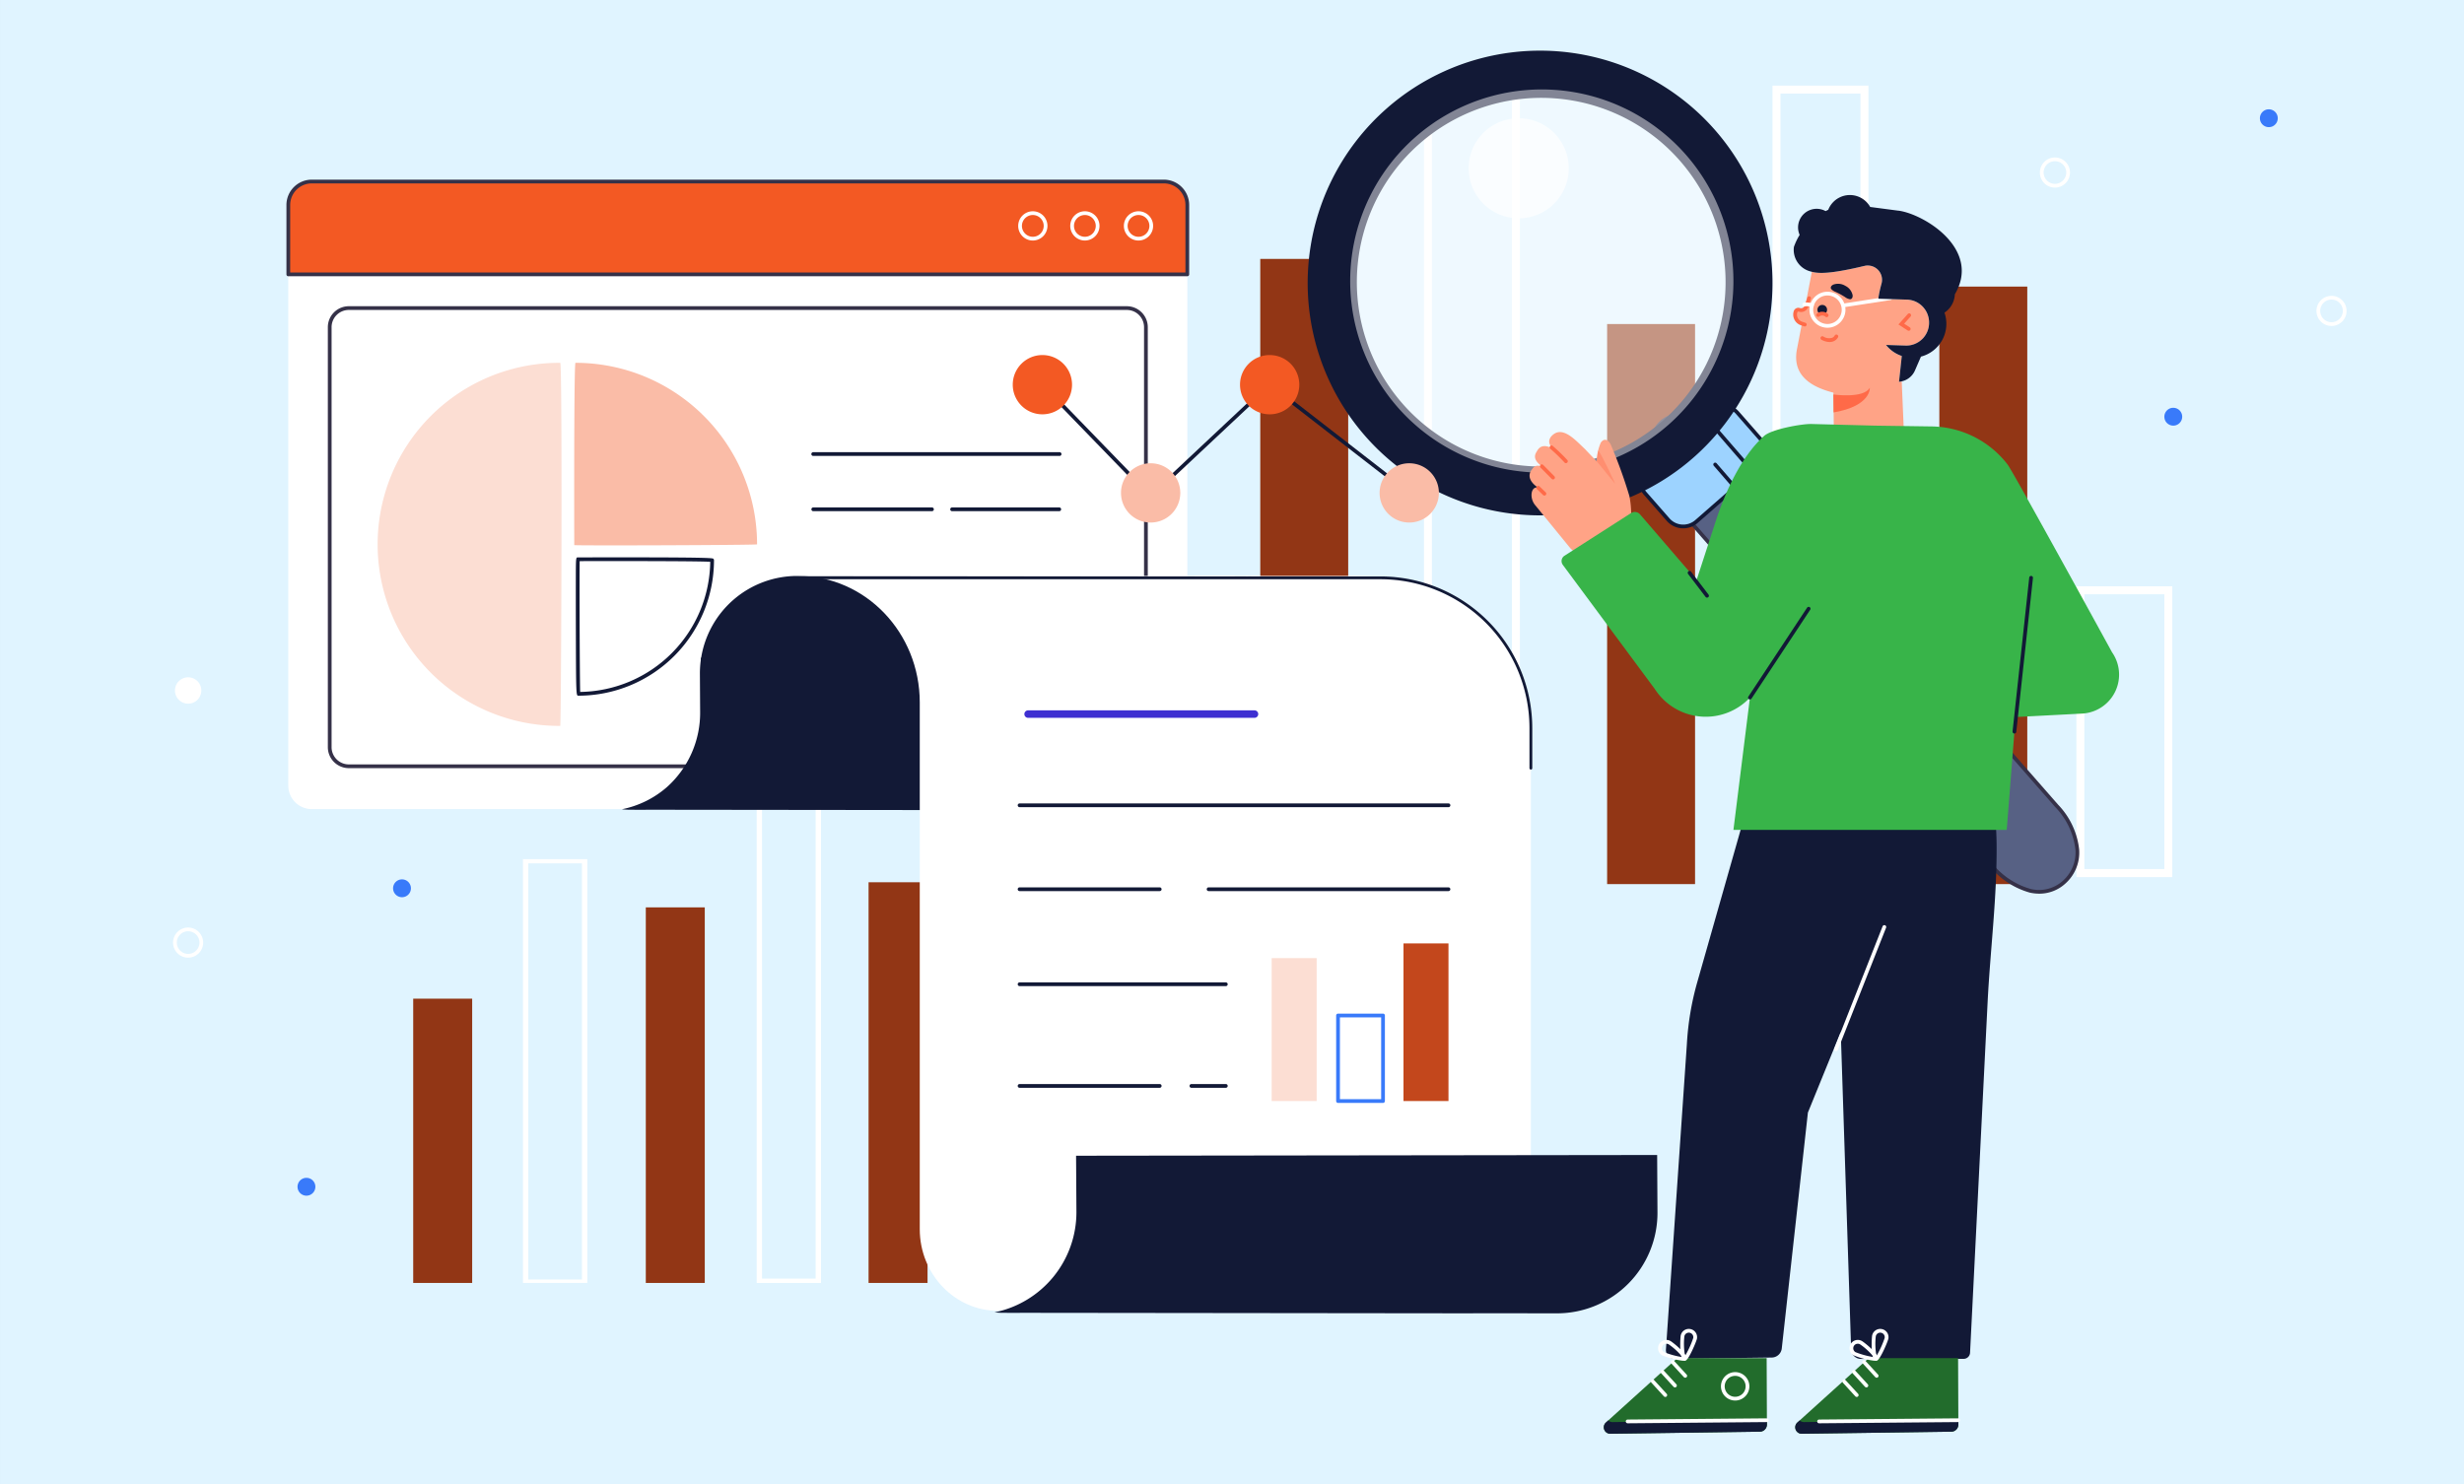 <svg xmlns="http://www.w3.org/2000/svg" xmlns:xlink="http://www.w3.org/1999/xlink" width="420.033" height="253.096" viewBox="0 0 420.033 253.096">
  <rect x="0" y="0" width="420.033" height="253.096" fill="#333333" stroke="none"/>
  <defs>
    <clipPath id="clip-path">
      <rect id="Rectángulo_403632" data-name="Rectángulo 403632" width="370.516" height="235.824" fill="none"/>
    </clipPath>
    <clipPath id="clip-path-3">
      <rect id="Rectángulo_403626" data-name="Rectángulo 403626" width="65.328" height="65.328" fill="none"/>
    </clipPath>
    <clipPath id="clip-path-4">
      <rect id="Rectángulo_403627" data-name="Rectángulo 403627" width="17.065" height="17.065" fill="none"/>
    </clipPath>
    <clipPath id="clip-path-5">
      <rect id="Rectángulo_403628" data-name="Rectángulo 403628" width="3.18" height="5.726" fill="none"/>
    </clipPath>
  </defs>
  <g id="Grupo_1103085" data-name="Grupo 1103085" transform="translate(-179.983 -2111.379)">
    <g id="Grupo_1100235" data-name="Grupo 1100235" transform="translate(0.017 -243.033)">
      <rect id="Rectángulo_35205" data-name="Rectángulo 35205" width="420.033" height="253.096" transform="translate(179.967 2354.412)" fill="#e0f4ff"/>
      <g id="Grupo_1102521" data-name="Grupo 1102521" transform="translate(209.467 2363.048)">
        <g id="Grupo_1102520" data-name="Grupo 1102520" clip-path="url(#clip-path)">
          <rect id="Rectángulo_403620" data-name="Rectángulo 403620" width="10.052" height="48.47" transform="translate(40.937 161.641)" fill="#923615"/>
          <rect id="Rectángulo_403621" data-name="Rectángulo 403621" width="10.052" height="68.318" transform="translate(118.562 141.792)" fill="#923615"/>
          <rect id="Rectángulo_403622" data-name="Rectángulo 403622" width="10.052" height="64.037" transform="translate(80.588 146.074)" fill="#923615"/>
          <path id="Trazado_886798" data-name="Trazado 886798" d="M93.458,215.973v72.266h10.963V215.973Zm.91.721h9.143v70.957H94.368Z" transform="translate(-33.808 -78.128)" fill="#fff"/>
          <path id="Trazado_886799" data-name="Trazado 886799" d="M155.882,186.154v91.3h10.962v-91.3Zm.91.91h9.143v89.645h-9.143Z" transform="translate(-56.39 -67.341)" fill="#fff"/>
          <rect id="Rectángulo_403623" data-name="Rectángulo 403623" width="14.991" height="106.598" transform="translate(185.333 35.509)" fill="#923615"/>
          <rect id="Rectángulo_403624" data-name="Rectángulo 403624" width="14.991" height="101.879" transform="translate(301.093 40.228)" fill="#923615"/>
          <rect id="Rectángulo_403625" data-name="Rectángulo 403625" width="14.99" height="95.494" transform="translate(244.462 46.613)" fill="#923615"/>
          <path id="Trazado_886800" data-name="Trazado 886800" d="M334.1,9.339V145.486h16.348V9.339Zm1.356,1.356H349.09V144.378H335.455Z" transform="translate(-120.859 -3.378)" fill="#fff"/>
          <path id="Trazado_886801" data-name="Trazado 886801" d="M427.187,9.339V145.486h16.348V9.339Zm1.357,1.356h13.634V144.378H428.544Z" transform="translate(-154.534 -3.378)" fill="#fff"/>
          <path id="Trazado_886802" data-name="Trazado 886802" d="M508.356,143.094v49.583H524.7V143.094Zm1.357,1.356h13.634V191.3H509.713Z" transform="translate(-183.896 -51.764)" fill="#fff"/>
          <g id="Grupo_1102519" data-name="Grupo 1102519">
            <g id="Grupo_1102518" data-name="Grupo 1102518" clip-path="url(#clip-path)">
              <path id="Trazado_886803" data-name="Trazado 886803" d="M534.887,96.93a1.521,1.521,0,1,1-1.522-1.522,1.522,1.522,0,0,1,1.522,1.522" transform="translate(-192.393 -34.514)" fill="#397afa"/>
              <path id="Trazado_886804" data-name="Trazado 886804" d="M560.41,17.193a1.521,1.521,0,1,1-1.522-1.522,1.522,1.522,0,0,1,1.522,1.522" transform="translate(-201.626 -5.669)" fill="#397afa"/>
              <path id="Trazado_886805" data-name="Trazado 886805" d="M501.169,33.674a2.567,2.567,0,1,1,2.567-2.567,2.57,2.57,0,0,1-2.567,2.567m0-4.5a1.929,1.929,0,1,0,1.929,1.929,1.931,1.931,0,0,0-1.929-1.929" transform="translate(-180.368 -10.324)" fill="#fff"/>
              <path id="Trazado_886806" data-name="Trazado 886806" d="M575.039,70.64a2.567,2.567,0,1,1,2.566-2.567,2.57,2.57,0,0,1-2.566,2.567m0-4.5a1.929,1.929,0,1,0,1.928,1.929,1.93,1.93,0,0,0-1.928-1.929" transform="translate(-207.09 -23.697)" fill="#fff"/>
              <path id="Trazado_886807" data-name="Trazado 886807" d="M36.285,302.643a1.521,1.521,0,1,1-1.522-1.522,1.522,1.522,0,0,1,1.522,1.522" transform="translate(-12.025 -108.93)" fill="#397afa"/>
              <path id="Trazado_886808" data-name="Trazado 886808" d="M61.807,222.907a1.521,1.521,0,1,1-1.522-1.522,1.522,1.522,0,0,1,1.522,1.522" transform="translate(-21.258 -80.085)" fill="#397afa"/>
              <path id="Trazado_886809" data-name="Trazado 886809" d="M2.567,239.387a2.567,2.567,0,1,1,2.566-2.567,2.569,2.569,0,0,1-2.566,2.567m0-4.5A1.929,1.929,0,1,0,4.5,236.82a1.93,1.93,0,0,0-1.928-1.929" transform="translate(0 -84.74)" fill="#fff"/>
              <path id="Trazado_886810" data-name="Trazado 886810" d="M5,169.654a2.248,2.248,0,1,1-2.248-2.248A2.248,2.248,0,0,1,5,169.654" transform="translate(-0.181 -60.559)" fill="#fff"/>
              <path id="Trazado_886811" data-name="Trazado 886811" d="M465.169,177.008h0c3.125-2.737,3.39-7.775-1.22-13.04l-53.319-60.893c-4.611-5.266-10.882-7.316-14.008-4.579s-1.921,9.224,2.69,14.49l53.319,60.892c4.611,5.266,9.414,5.866,12.539,3.129" transform="translate(-142.848 -35.192)" fill="#576184"/>
              <path id="Trazado_886812" data-name="Trazado 886812" d="M460.81,178.757a7.607,7.607,0,0,1-1.594-.174,13.6,13.6,0,0,1-7-4.668L398.9,113.023c-4.719-5.39-5.911-12.092-2.66-14.94s9.74-.78,14.458,4.608l53.319,60.893a13.05,13.05,0,0,1,3.59,7.662,7.078,7.078,0,0,1-2.4,5.828,6.544,6.544,0,0,1-4.4,1.683M400,97.423a4.944,4.944,0,0,0-3.341,1.14c-2.988,2.616-1.768,8.914,2.719,14.04L452.7,173.494a12.977,12.977,0,0,0,6.654,4.464,6.032,6.032,0,0,0,5.435-1.365,6.452,6.452,0,0,0,2.182-5.315A12.434,12.434,0,0,0,463.536,164l-53.319-60.892C407.056,99.5,403.1,97.423,400,97.423" transform="translate(-142.675 -35.018)" fill="#353148"/>
              <path id="Trazado_886813" data-name="Trazado 886813" d="M401.453,114.614l10.562-9.248a3.429,3.429,0,0,0,.321-4.839l-3.895-4.447a3.43,3.43,0,0,0-4.841-.32l-10.561,9.246a3.43,3.43,0,0,0-.321,4.839l3.893,4.448a3.431,3.431,0,0,0,4.841.321" transform="translate(-141.758 -34.333)" fill="#9dd3ff"/>
              <path id="Trazado_886814" data-name="Trazado 886814" d="M399.019,115.6c-.084,0-.169,0-.254-.008a3.723,3.723,0,0,1-2.572-1.271l-3.894-4.447a3.754,3.754,0,0,1,.352-5.29l10.56-9.246a3.749,3.749,0,0,1,5.29.35l3.895,4.446a3.749,3.749,0,0,1-.35,5.29l-10.562,9.248a3.72,3.72,0,0,1-2.464.929m6.657-20.554a3.091,3.091,0,0,0-2.046.771l-10.56,9.246a3.115,3.115,0,0,0-.292,4.389l3.894,4.447a3.112,3.112,0,0,0,4.391.292l10.562-9.248a3.112,3.112,0,0,0,.29-4.389l-3.895-4.446a3.091,3.091,0,0,0-2.134-1.054c-.071-.005-.14-.008-.211-.008m-4.4,19.386h0Z" transform="translate(-141.578 -34.153)" fill="#121936"/>
              <line id="Línea_768" data-name="Línea 768" x2="6.859" y2="7.919" transform="translate(262.242 63.653)" fill="#708cf5"/>
              <path id="Trazado_886815" data-name="Trazado 886815" d="M417.553,107.788a.319.319,0,0,1-.241-.11l-6.86-7.919a.319.319,0,0,1,.483-.417l6.86,7.919a.319.319,0,0,1-.241.528" transform="translate(-148.452 -35.896)" fill="#121936"/>
              <line id="Línea_769" data-name="Línea 769" x2="3.43" y2="3.96" transform="translate(262.882 70.565)" fill="#708cf5"/>
              <path id="Trazado_886816" data-name="Trazado 886816" d="M415.127,114.658a.319.319,0,0,1-.241-.11l-3.43-3.96a.319.319,0,1,1,.483-.417l3.43,3.96a.319.319,0,0,1-.241.528" transform="translate(-148.815 -39.814)" fill="#121936"/>
              <path id="Trazado_886817" data-name="Trazado 886817" d="M312.851,65.718a39.618,39.618,0,1,0,3.707-55.905,39.618,39.618,0,0,0-3.707,55.905m9.293-49.886a31.429,31.429,0,1,1-2.94,44.35,31.43,31.43,0,0,1,2.94-44.35" transform="translate(-109.623 0)" fill="#121936"/>
              <g id="Grupo_1102511" data-name="Grupo 1102511" transform="translate(200.665 6.616)" opacity="0.47">
                <g id="Grupo_1102510" data-name="Grupo 1102510">
                  <g id="Grupo_1102509" data-name="Grupo 1102509" clip-path="url(#clip-path-3)">
                    <path id="Trazado_886818" data-name="Trazado 886818" d="M322.487,64.548a32.664,32.664,0,1,0,3.057-46.093,32.664,32.664,0,0,0-3.057,46.093" transform="translate(-314.398 -10.366)" fill="#fff"/>
                  </g>
                </g>
              </g>
              <g id="Grupo_1102514" data-name="Grupo 1102514" transform="translate(220.856 11.524)" opacity="0.69">
                <g id="Grupo_1102513" data-name="Grupo 1102513">
                  <g id="Grupo_1102512" data-name="Grupo 1102512" clip-path="url(#clip-path-4)">
                    <path id="Trazado_886819" data-name="Trazado 886819" d="M348.145,32.209a8.532,8.532,0,1,0,.8-12.041,8.532,8.532,0,0,0-.8,12.041" transform="translate(-346.032 -18.055)" fill="#fff"/>
                  </g>
                </g>
              </g>
              <path id="Trazado_886820" data-name="Trazado 886820" d="M453.044,185.991c-.094-.37-36.832-4.034-36.832-4.034l-12.149,42.7a48.307,48.307,0,0,0-1.772,10.589l-3.567,52.035a1.47,1.47,0,0,0,1.484,1.571l16.55-.2a1.745,1.745,0,0,0,1.713-1.553l4.454-40.218,5.6-13.749,1.77,54.134a1.672,1.672,0,0,0,1.694,1.616l17.477-.006a1.1,1.1,0,0,0,1.1-1.007q1.493-29.832,2.986-59.662c.456-9.1,1.644-18.175,1.538-27.3a62.71,62.71,0,0,0-2.049-14.91" transform="translate(-144.236 -65.822)" fill="#121936"/>
              <path id="Trazado_886821" data-name="Trazado 886821" d="M443.985,255.1a.319.319,0,0,1-.3-.437l8.227-20.831a.319.319,0,1,1,.593.234L444.282,254.9a.319.319,0,0,1-.3.2" transform="translate(-160.495 -84.515)" fill="#fff"/>
              <path id="Trazado_886822" data-name="Trazado 886822" d="M445.812,349.276l-.805.694-11.379,10.285a1.1,1.1,0,0,0,.754,1.918l25.485-.353a1.216,1.216,0,0,0,1.2-1.256l-.045-11.283Z" transform="translate(-156.731 -126.35)" fill="#226c2c"/>
              <path id="Trazado_886823" data-name="Trazado 886823" d="M433.627,366.053l.4-.358a1.062,1.062,0,0,0,.746.289l25.485-.352a1.207,1.207,0,0,0,.807-.329l0,1.06a1.216,1.216,0,0,1-1.2,1.256l-25.485.353a1.1,1.1,0,0,1-.754-1.918" transform="translate(-156.731 -132.147)" fill="#121936"/>
              <path id="Trazado_886824" data-name="Trazado 886824" d="M439.446,366.209a.319.319,0,0,1,0-.638l23.716-.207h0a.319.319,0,0,1,0,.638l-23.716.207Z" transform="translate(-158.853 -132.169)" fill="#fff"/>
              <path id="Trazado_886825" data-name="Trazado 886825" d="M453.617,352.83a.32.32,0,0,1-.236-.1l-2.134-2.33a.319.319,0,1,1,.471-.431l2.134,2.329a.319.319,0,0,1-.02.451.315.315,0,0,1-.216.084" transform="translate(-163.207 -126.562)" fill="#fff"/>
              <path id="Trazado_886826" data-name="Trazado 886826" d="M450.872,355.419a.32.32,0,0,1-.235-.1l-2.134-2.33a.319.319,0,1,1,.471-.431l2.134,2.329a.319.319,0,0,1-.236.535" transform="translate(-162.214 -127.499)" fill="#fff"/>
              <path id="Trazado_886827" data-name="Trazado 886827" d="M448.291,357.964a.32.32,0,0,1-.236-.1l-2.134-2.329a.319.319,0,1,1,.471-.431l2.134,2.329a.319.319,0,0,1-.236.535" transform="translate(-161.281 -128.419)" fill="#fff"/>
              <path id="Trazado_886828" data-name="Trazado 886828" d="M454.483,346.924l-.2-.068c-.853-.433-.58-3.99-.536-4.227a1.41,1.41,0,0,1,2.773.513c-.085.46-1.337,3.436-1.893,3.711Zm.648-4.81a.774.774,0,0,0-.758.631,11.6,11.6,0,0,0,.114,3.345,16.017,16.017,0,0,0,1.4-3.063.773.773,0,0,0-.618-.9.776.776,0,0,0-.142-.013" transform="translate(-164.114 -123.528)" fill="#fff"/>
              <path id="Trazado_886829" data-name="Trazado 886829" d="M451.971,347.969a13.388,13.388,0,0,1-3.5-.917,1.41,1.41,0,1,1,1.429-2.431h0c.363.214,2.442,1.852,2.658,2.718a.577.577,0,0,1-.054.454c-.076.125-.272.175-.539.175m-2.78-2.9a.789.789,0,0,0-.2.025.772.772,0,0,0-.2,1.414,14.194,14.194,0,0,0,3.125.846,10.782,10.782,0,0,0-2.343-2.178.771.771,0,0,0-.39-.107" transform="translate(-161.983 -124.595)" fill="#fff"/>
              <path id="Trazado_886830" data-name="Trazado 886830" d="M394.686,349.276l-.805.694L382.5,360.255a1.1,1.1,0,0,0,.754,1.918l25.485-.353a1.216,1.216,0,0,0,1.2-1.256l-.045-11.283Z" transform="translate(-138.237 -126.35)" fill="#226c2c"/>
              <path id="Trazado_886831" data-name="Trazado 886831" d="M382.5,366.053l.4-.358a1.062,1.062,0,0,0,.746.289l25.485-.352a1.206,1.206,0,0,0,.807-.329l0,1.06a1.216,1.216,0,0,1-1.2,1.256l-25.485.353a1.1,1.1,0,0,1-.754-1.918" transform="translate(-138.237 -132.147)" fill="#121936"/>
              <path id="Trazado_886832" data-name="Trazado 886832" d="M388.32,366.209a.319.319,0,0,1,0-.638l23.716-.207h0a.319.319,0,0,1,0,.638l-23.716.207Z" transform="translate(-140.358 -132.169)" fill="#fff"/>
              <path id="Trazado_886833" data-name="Trazado 886833" d="M415.838,357.863a2.423,2.423,0,0,1-2.374-1.97h0a2.422,2.422,0,1,1,2.831,1.928,2.4,2.4,0,0,1-.457.043m-1.747-2.09a1.784,1.784,0,1,0,1.421-2.086,1.774,1.774,0,0,0-1.421,2.086" transform="translate(-149.554 -127.703)" fill="#fff"/>
              <path id="Trazado_886834" data-name="Trazado 886834" d="M402.49,352.83a.319.319,0,0,1-.235-.1l-2.134-2.33a.319.319,0,1,1,.471-.431l2.134,2.329a.319.319,0,0,1-.02.451.315.315,0,0,1-.216.084" transform="translate(-144.712 -126.562)" fill="#fff"/>
              <path id="Trazado_886835" data-name="Trazado 886835" d="M399.746,355.419a.32.32,0,0,1-.236-.1l-2.134-2.33a.319.319,0,1,1,.471-.431l2.134,2.329a.319.319,0,0,1-.236.535" transform="translate(-143.72 -127.498)" fill="#fff"/>
              <path id="Trazado_886836" data-name="Trazado 886836" d="M397.165,357.964a.32.32,0,0,1-.236-.1l-2.134-2.329a.319.319,0,1,1,.471-.431l2.134,2.329a.319.319,0,0,1-.236.535" transform="translate(-142.786 -128.419)" fill="#fff"/>
              <path id="Trazado_886837" data-name="Trazado 886837" d="M403.358,346.923l-.2-.068c-.853-.433-.581-3.99-.537-4.227a1.41,1.41,0,0,1,2.773.513c-.085.46-1.336,3.436-1.892,3.711Zm.649-4.81a.773.773,0,0,0-.759.631,11.594,11.594,0,0,0,.114,3.345,16.052,16.052,0,0,0,1.4-3.063.771.771,0,0,0-.76-.913" transform="translate(-145.619 -123.527)" fill="#fff"/>
              <path id="Trazado_886838" data-name="Trazado 886838" d="M400.845,347.97a13.39,13.39,0,0,1-3.5-.917,1.41,1.41,0,1,1,1.429-2.431c.364.214,2.443,1.852,2.659,2.718a.576.576,0,0,1-.054.455c-.077.124-.273.175-.539.175m-2.78-2.9a.772.772,0,0,0-.392,1.438,14.154,14.154,0,0,0,3.124.847,10.72,10.72,0,0,0-2.342-2.179h0a.769.769,0,0,0-.389-.106" transform="translate(-143.488 -124.595)" fill="#fff"/>
              <path id="Trazado_886839" data-name="Trazado 886839" d="M366.391,104.8c-1.029-.6-2.2-.911-2.863.414-.767,1.11.072,1.969,1.067,2.653-.682-.33-1.374-.41-1.857.351-1.021,1.26-.066,2.446,1.04,3.167-1.245-.366-1.587,1.792-.447,3.052l5.832,7.148c1.222,1.576,5.245,2.222,6.52,2.459a1.156,1.156,0,0,0,.779-.123c2.691-1.509,3.764-6.752,2.844-11.166a83.1,83.1,0,0,0-3.145-8.689,2.222,2.222,0,0,0-.431-.62.817.817,0,0,0-.694-.23,1.086,1.086,0,0,0-.675.671,8.558,8.558,0,0,0-.617,2.986c-.622-.639-1.284-1.327-2-2.088-1.62-1.5-3.988-4.294-5.822-2.061-.571.83-.16,1.531.467,2.077" transform="translate(-131.062 -36.857)" fill="#ffa386"/>
              <g id="Grupo_1102517" data-name="Grupo 1102517" transform="translate(242.681 68.162)" opacity="0.36">
                <g id="Grupo_1102516" data-name="Grupo 1102516">
                  <g id="Grupo_1102515" data-name="Grupo 1102515" clip-path="url(#clip-path-5)">
                    <path id="Trazado_886840" data-name="Trazado 886840" d="M380.227,108.644l3.18,3.876s-2.3-5.079-2.939-5.726Z" transform="translate(-380.227 -106.795)" fill="#ff6a48"/>
                  </g>
                </g>
              </g>
              <path id="Trazado_886841" data-name="Trazado 886841" d="M370.44,108.491a.319.319,0,0,1-.23-.1,30.687,30.687,0,0,0-2.386-2.321.319.319,0,0,1,.324-.55,29.777,29.777,0,0,1,2.523,2.429.319.319,0,0,1-.23.54" transform="translate(-133.002 -38.157)" fill="#ff6a48"/>
              <path id="Trazado_886842" data-name="Trazado 886842" d="M367.308,113.085a.316.316,0,0,1-.227-.094l-1.914-1.932a.319.319,0,0,1,.453-.449l1.914,1.932a.319.319,0,0,1-.227.544" transform="translate(-132.065 -39.978)" fill="#ff6a48"/>
              <path id="Trazado_886843" data-name="Trazado 886843" d="M365.487,117.92a.319.319,0,0,1-.222-.089l-1.054-1.018a.319.319,0,0,1,.444-.46l1.055,1.018a.319.319,0,0,1,.007.451.315.315,0,0,1-.229.1" transform="translate(-131.717 -42.058)" fill="#ff6a48"/>
              <path id="Trazado_886844" data-name="Trazado 886844" d="M451.511,72.834a5.785,5.785,0,0,1-2.688-1.879l3.339.107a3.784,3.784,0,0,0,1.411-.223l.048-.016a3.784,3.784,0,0,0,.538-.25l.075-.042a3.9,3.9,0,0,0,.478-.329l.057-.049a3.813,3.813,0,0,0,.432-.417l0,0a3.976,3.976,0,0,0,.355-.481c.013-.022.029-.042.041-.064a3.836,3.836,0,0,0,.26-.514c.013-.032.027-.064.04-.1a3.807,3.807,0,0,0,.17-.555c.006-.03.011-.06.017-.09a3.825,3.825,0,0,0,.075-.621l0-.089a3.733,3.733,0,0,0-.015-.456c0-.046-.011-.091-.016-.135-.013-.107-.03-.213-.052-.317-.01-.047-.02-.093-.031-.138-.027-.112-.061-.221-.1-.329-.01-.03-.019-.062-.031-.092a3.9,3.9,0,0,0-.181-.412l-.006-.011a3.911,3.911,0,0,0-.22-.37c-.016-.024-.033-.048-.05-.072q-.107-.152-.228-.294l-.05-.06a3.961,3.961,0,0,0-.68-.61,3.844,3.844,0,0,0-2.093-.7l-4.9-.158a20.622,20.622,0,0,1,.551-2.573,2.437,2.437,0,0,0-2.907-3.02c-5.258,1.243-7.3,1.3-8.525,1.1-.161-.027-.308-.059-.446-.094l-2.49,12.958c-.954,4.384,1.9,6.552,6.168,7.639l.056,5.255c.038,3.6,2.616,6.51,5.73,6.466l.129,0c3.113-.045,6.1-2.139,6.066-5.74l-.336-7.9a2.977,2.977,0,0,1-.465.078Z" transform="translate(-156.82 -20.766)" fill="#ffa386"/>
              <path id="Trazado_886845" data-name="Trazado 886845" d="M462.575,73.15a.317.317,0,0,1-.174-.052l-1.58-1.024,1.6-1.786a.319.319,0,0,1,.476.426l-1.1,1.23.955.62a.319.319,0,0,1-.173.587" transform="translate(-166.701 -25.388)" fill="#ff6a48"/>
              <path id="Trazado_886846" data-name="Trazado 886846" d="M439.189,68.718a.822.822,0,1,0,.85-.793.823.823,0,0,0-.85.793" transform="translate(-158.875 -24.571)" fill="#121936"/>
              <path id="Trazado_886847" data-name="Trazado 886847" d="M441.557,77.119a3.039,3.039,0,0,1-1.366-.382.319.319,0,1,1,.292-.567,1.8,1.8,0,0,0,1.546.212.888.888,0,0,0,.4-.363.321.321,0,0,1,.427-.142.317.317,0,0,1,.147.422,1.531,1.531,0,0,1-.876.73,1.8,1.8,0,0,1-.573.091" transform="translate(-159.175 -27.436)" fill="#ff6a48"/>
              <path id="Trazado_886848" data-name="Trazado 886848" d="M446.014,64.914a1.954,1.954,0,0,1-.82-.366c-.269-.172-.545-.336-.789-.47s-.533-.277-.823-.412a1.943,1.943,0,0,1-.749-.492c-.157-.214-.089-.543.349-.754a2.351,2.351,0,0,1,2.041.2,2.3,2.3,0,0,1,1.253,1.6c.05.479-.2.71-.462.693" transform="translate(-160.166 -22.526)" fill="#121936"/>
              <path id="Trazado_886849" data-name="Trazado 886849" d="M440.648,70.675a.321.321,0,0,1-.211-.08.835.835,0,0,0-1.052-.035.319.319,0,0,1-.368-.522,1.479,1.479,0,0,1,1.845.08.319.319,0,0,1-.213.557" transform="translate(-158.764 -25.232)" fill="#ff6a48"/>
              <path id="Trazado_886850" data-name="Trazado 886850" d="M443.447,90.72s5.179.742,6.209-1.158h0s.278,3.115-6.176,4.214Z" transform="translate(-160.416 -32.093)" fill="#ff6a48"/>
              <path id="Trazado_886851" data-name="Trazado 886851" d="M435.624,66.121l-.449,1.359a.988.988,0,0,1-1.248.628.494.494,0,0,0-.624.315,1.6,1.6,0,0,0,1.016,2.019l.551.182" transform="translate(-156.717 -23.919)" fill="#ffa386"/>
              <path id="Trazado_886852" data-name="Trazado 886852" d="M434.689,70.761a.325.325,0,0,1-.1-.016l-.551-.183a1.919,1.919,0,0,1-1.219-2.422.813.813,0,0,1,1.028-.517.67.67,0,0,0,.845-.426l.449-1.359a.316.316,0,0,1,.4-.2.319.319,0,0,1,.2.4L435.3,67.4a1.306,1.306,0,0,1-1.651.831.172.172,0,0,0-.134.01.174.174,0,0,0-.087.1,1.28,1.28,0,0,0,.813,1.616l.551.182a.319.319,0,0,1-.1.622" transform="translate(-156.536 -23.738)" fill="#ff6a48"/>
              <path id="Trazado_886853" data-name="Trazado 886853" d="M440.126,70.542a3.069,3.069,0,1,1,3.069-3.069,3.073,3.073,0,0,1-3.069,3.069m0-5.5a2.431,2.431,0,1,0,2.431,2.431,2.434,2.434,0,0,0-2.431-2.431" transform="translate(-158.104 -23.298)" fill="#fff"/>
              <path id="Trazado_886854" data-name="Trazado 886854" d="M445.994,67.491a.319.319,0,0,1-.048-.634l7.975-1.232a.319.319,0,0,1,.1.631l-7.975,1.232a.318.318,0,0,1-.049,0" transform="translate(-161.222 -23.738)" fill="#fff"/>
              <path id="Trazado_886855" data-name="Trazado 886855" d="M436.792,68.09a.321.321,0,0,1-.149-.037,2.012,2.012,0,0,0-1.1-.107.322.322,0,0,1-.373-.255.319.319,0,0,1,.254-.372,2.669,2.669,0,0,1,1.52.169.319.319,0,0,1-.148.6" transform="translate(-157.418 -24.337)" fill="#fff"/>
              <path id="Trazado_886856" data-name="Trazado 886856" d="M450.689,41.237l-4.8-.632a3.961,3.961,0,0,0-7.15.486c-.152.067-.3.144-.449.218a3.171,3.171,0,0,0-4.426,4.061,10.447,10.447,0,0,0-.978,2.051,3.8,3.8,0,0,0,2.676,4.133c.123.036.249.073.384.106s.285.066.445.094c1.22.207,3.268.148,8.525-1.1a2.436,2.436,0,0,1,2.907,3.02,20.731,20.731,0,0,0-.55,2.573l4.9.157a3.85,3.85,0,0,1,2.093.7,3.93,3.93,0,0,1,.68.61l.051.059c.08.1.156.193.227.295l.05.072a3.906,3.906,0,0,1,.22.37l.006.011a3.891,3.891,0,0,1,.181.412c.011.03.02.061.031.092.037.108.07.218.1.329q.016.069.031.138.033.157.052.318c.006.045.013.089.017.135a3.882,3.882,0,0,1,.015.457l0,.089a3.9,3.9,0,0,1-.075.621c-.006.03-.01.06-.017.089a3.871,3.871,0,0,1-.17.556c-.013.033-.026.065-.04.1a3.981,3.981,0,0,1-.26.513c-.013.022-.028.043-.042.064a3.868,3.868,0,0,1-.355.481v0a3.928,3.928,0,0,1-.433.417l-.057.049a3.974,3.974,0,0,1-.479.329l-.074.042a3.966,3.966,0,0,1-.538.25l-.048.015a3.756,3.756,0,0,1-1.412.223l-3.339-.107a5.78,5.78,0,0,0,2.689,1.88l-.474,4.4a2.977,2.977,0,0,0,.465-.079,3.324,3.324,0,0,0,.631-.207,3.2,3.2,0,0,0,1.617-1.636l1.028-2.37a5.782,5.782,0,0,0,4.01-7.494,3.955,3.955,0,0,0,1.766-3.125c4.562-7.718-5.259-13.7-9.629-14.271" transform="translate(-156.583 -13.953)" fill="#121936"/>
              <path id="Trazado_886857" data-name="Trazado 886857" d="M464.677,138.636s-16.813-30.718-17.794-31.994a16.633,16.633,0,0,0-12.953-6.493l-9.624-.135-10.975-.283c-1.7,0-6.672.9-7.944,2.031-3.978,3.546-6.71,9.775-8.267,14.571l-3.252,10.011-9.641-11.2a1.178,1.178,0,0,0-1.529-.223l-11.35,7.276a1.081,1.081,0,0,0-.285,1.554l15.668,21.147a10.33,10.33,0,0,0,16.231,1.486l-2.815,22.562h46.589l1.508-19.245,11.341-.592a6.65,6.65,0,0,0,5.093-10.467" transform="translate(-134.154 -36.077)" fill="#38b449"/>
              <path id="Trazado_886858" data-name="Trazado 886858" d="M407.84,143.544a.319.319,0,0,1-.254-.126l-2.974-3.907a.319.319,0,1,1,.507-.387l2.974,3.907a.319.319,0,0,1-.253.513" transform="translate(-146.344 -50.282)" fill="#121936"/>
              <path id="Trazado_886859" data-name="Trazado 886859" d="M491.622,167.2l-.035,0a.32.32,0,0,1-.283-.352l2.841-26.239a.323.323,0,0,1,.352-.283.318.318,0,0,1,.283.351l-2.841,26.239a.319.319,0,0,1-.317.285" transform="translate(-177.727 -50.763)" fill="#121936"/>
              <path id="Trazado_886860" data-name="Trazado 886860" d="M420.981,164.381a.319.319,0,0,1-.266-.495l10-15.143a.319.319,0,1,1,.532.351l-10,15.143a.318.318,0,0,1-.266.144" transform="translate(-152.173 -53.756)" fill="#121936"/>
              <path id="Trazado_886861" data-name="Trazado 886861" d="M180.035,141.966H34.778a4,4,0,0,1-4-4V38.958a4,4,0,0,1,4-4H180.035a4,4,0,0,1,4,4v99.01a4,4,0,0,1-4,4" transform="translate(-11.135 -12.647)" fill="#fff"/>
              <path id="Trazado_886862" data-name="Trazado 886862" d="M180.035,34.961H34.778a4,4,0,0,0-4,4V50.793H184.033V38.958a4,4,0,0,0-4-4" transform="translate(-11.135 -12.647)" fill="#f35923"/>
              <path id="Trazado_886863" data-name="Trazado 886863" d="M183.851,50.932H30.6a.319.319,0,0,1-.319-.319V38.778A4.322,4.322,0,0,1,34.6,34.461H179.854a4.321,4.321,0,0,1,4.316,4.317V50.613a.319.319,0,0,1-.319.319M30.919,50.293H183.532V38.778a3.682,3.682,0,0,0-3.678-3.678H34.6a3.682,3.682,0,0,0-3.678,3.678Z" transform="translate(-10.954 -12.466)" fill="#353148"/>
              <path id="Trazado_886864" data-name="Trazado 886864" d="M228.218,47.895a2.494,2.494,0,1,1,2.494-2.494,2.5,2.5,0,0,1-2.494,2.494m0-4.35a1.856,1.856,0,1,0,1.855,1.856,1.858,1.858,0,0,0-1.855-1.856" transform="translate(-81.655 -15.521)" fill="#fff"/>
              <path id="Trazado_886865" data-name="Trazado 886865" d="M242.12,47.895a2.494,2.494,0,1,1,2.494-2.494,2.5,2.5,0,0,1-2.494,2.494m0-4.35a1.856,1.856,0,1,0,1.855,1.856,1.858,1.858,0,0,0-1.855-1.856" transform="translate(-86.684 -15.521)" fill="#fff"/>
              <path id="Trazado_886866" data-name="Trazado 886866" d="M256.441,47.895a2.494,2.494,0,1,1,2.494-2.494,2.5,2.5,0,0,1-2.494,2.494m0-4.35A1.856,1.856,0,1,0,258.3,45.4a1.858,1.858,0,0,0-1.856-1.856" transform="translate(-91.865 -15.521)" fill="#fff"/>
              <path id="Trazado_886867" data-name="Trazado 886867" d="M177.721,146.895H45.093a3.255,3.255,0,0,1-3.254-3.254V72.026a3.255,3.255,0,0,1,3.254-3.254H177.721a3.255,3.255,0,0,1,3.254,3.254V143.64a3.255,3.255,0,0,1-3.254,3.254" transform="translate(-15.135 -24.878)" fill="#fff"/>
              <path id="Trazado_886868" data-name="Trazado 886868" d="M177.54,147.033H44.913a3.577,3.577,0,0,1-3.574-3.574V71.847a3.578,3.578,0,0,1,3.574-3.574H177.54a3.578,3.578,0,0,1,3.574,3.574V143.46a3.577,3.577,0,0,1-3.574,3.574M44.913,68.911a2.939,2.939,0,0,0-2.935,2.935V143.46a2.939,2.939,0,0,0,2.935,2.935H177.54a2.939,2.939,0,0,0,2.935-2.935V71.847a2.939,2.939,0,0,0-2.935-2.935Z" transform="translate(-14.954 -24.698)" fill="#353148"/>
              <path id="Trazado_886869" data-name="Trazado 886869" d="M85.865,145.3a30.953,30.953,0,1,1,0-61.905c.389,0,.179,61.905,0,61.905" transform="translate(-19.864 -30.167)" fill="#fcded3"/>
              <path id="Trazado_886870" data-name="Trazado 886870" d="M138.311,114.346a30.953,30.953,0,0,0-30.953-30.953c-.2,0-.242,15.111-.21,31.08,0,.116,31.163.005,31.163-.128" transform="translate(-38.757 -30.167)" fill="#fabca7"/>
              <path id="Trazado_886871" data-name="Trazado 886871" d="M108.014,158.953c-.405,0-.405,0-.437-11.8-.007-2.866-.008-5.733-.005-7.882.008-3.9.008-3.9.347-3.9,22.818-.045,22.963.1,23.106.245a.326.326,0,0,1,.1.228,23.132,23.132,0,0,1-23.106,23.106m.211-22.942c-.058,2.531.008,19.948.084,22.3a22.492,22.492,0,0,0,22.17-22.188c-1.517-.094-9.83-.138-22.255-.114" transform="translate(-38.913 -48.968)" fill="#121936"/>
              <path id="Trazado_886872" data-name="Trazado 886872" d="M212.8,107.906h-42a.319.319,0,0,1,0-.638h42a.319.319,0,1,1,0,.638" transform="translate(-61.674 -38.804)" fill="#121936"/>
              <path id="Trazado_886873" data-name="Trazado 886873" d="M191.044,122.662H170.808a.319.319,0,0,1,0-.638h20.236a.319.319,0,0,1,0,.638" transform="translate(-61.674 -44.142)" fill="#121936"/>
              <path id="Trazado_886874" data-name="Trazado 886874" d="M226.154,122.662H207.887a.319.319,0,0,1,0-.638h18.267a.319.319,0,1,1,0,.638" transform="translate(-75.087 -44.142)" fill="#121936"/>
              <path id="Trazado_886875" data-name="Trazado 886875" d="M226.532,140.417c-1.407-.033-2.526,0-2.526,0l-74.365-.086a16.585,16.585,0,0,0-16.266,13.934h-.068l0,.444a16.681,16.681,0,0,0-.149,2.307l.039,6.34a17.008,17.008,0,0,1-5.642,12.955,16.591,16.591,0,0,1-7.707,3.8,13.654,13.654,0,0,0,1.844.078c1.407.033,2.526,0,2.526,0l74.365.086a16.585,16.585,0,0,0,16.266-13.934h.068l0-.444a16.692,16.692,0,0,0,.149-2.307l-.054-8.779a16.9,16.9,0,0,1,13.364-14.322,13.8,13.8,0,0,0-1.844-.078" transform="translate(-43.348 -50.763)" fill="#121936"/>
              <path id="Trazado_886876" data-name="Trazado 886876" d="M262.1,140.328H167c11.433,0,20.7,9.657,20.7,21.57v89.8c0,7.7,5.987,13.933,13.372,13.933h90.8V171.349c1.162-16.222-7.907-31.021-29.771-31.021" transform="translate(-60.411 -50.763)" fill="#fff"/>
              <path id="Trazado_886877" data-name="Trazado 886877" d="M291.592,173.387a.239.239,0,0,1-.239-.239V166.3a25.394,25.394,0,0,0-25.365-25.365h-99.53a.239.239,0,1,1,0-.479h99.53A25.874,25.874,0,0,1,291.831,166.3v6.852a.239.239,0,0,1-.239.239" transform="translate(-60.129 -50.808)" fill="#121936"/>
              <path id="Trazado_886878" data-name="Trazado 886878" d="M332.346,295.018l-99.055.124.06,9.64a17.431,17.431,0,0,1-13.96,17.064,14.214,14.214,0,0,0,1.9.08c1.454.034,2.609,0,2.609,0l76.818.088c.173,0,.345-.01.516-.016l14.144.016a17.129,17.129,0,0,0,17.023-17.235Z" transform="translate(-79.356 -106.722)" fill="#121936"/>
              <path id="Trazado_886879" data-name="Trazado 886879" d="M299.027,201.739H225.914a.319.319,0,1,1,0-.638h73.113a.319.319,0,1,1,0,.638" transform="translate(-81.608 -72.748)" fill="#121936"/>
              <path id="Trazado_886880" data-name="Trazado 886880" d="M266.6,177.51H228.01a.638.638,0,1,1,0-1.277H266.6a.638.638,0,0,1,0,1.277" transform="translate(-82.251 -63.752)" fill="#3e2fd1"/>
              <path id="Trazado_886881" data-name="Trazado 886881" d="M261.072,249.543H225.915a.319.319,0,1,1,0-.638h35.157a.319.319,0,0,1,0,.638" transform="translate(-81.609 -90.041)" fill="#121936"/>
              <path id="Trazado_886882" data-name="Trazado 886882" d="M249.8,224.158H225.914a.319.319,0,0,1,0-.638H249.8a.319.319,0,0,1,0,.638" transform="translate(-81.608 -80.858)" fill="#121936"/>
              <path id="Trazado_886883" data-name="Trazado 886883" d="M317.291,224.158H276.4a.319.319,0,0,1,0-.638h40.889a.319.319,0,1,1,0,.638" transform="translate(-99.872 -80.858)" fill="#121936"/>
              <path id="Trazado_886884" data-name="Trazado 886884" d="M249.8,276.7H225.914a.319.319,0,0,1,0-.638H249.8a.319.319,0,1,1,0,.638" transform="translate(-81.608 -99.864)" fill="#121936"/>
              <path id="Trazado_886885" data-name="Trazado 886885" d="M277.673,276.7h-5.867a.319.319,0,0,1,0-.638h5.867a.319.319,0,0,1,0,.638" transform="translate(-98.21 -99.864)" fill="#121936"/>
              <rect id="Rectángulo_403629" data-name="Rectángulo 403629" width="7.671" height="24.37" transform="translate(187.276 154.724)" fill="#fcded3"/>
              <path id="Trazado_886886" data-name="Trazado 886886" d="M318.636,272.472h-7.671a.319.319,0,0,1-.319-.319V257.566a.319.319,0,0,1,.319-.319h7.671a.319.319,0,0,1,.319.319v14.587a.319.319,0,0,1-.319.319m-7.351-.638h7.033V257.885h-7.033Z" transform="translate(-112.375 -93.058)" fill="#397afa"/>
              <rect id="Rectángulo_403630" data-name="Rectángulo 403630" width="7.671" height="26.876" transform="translate(209.748 152.219)" fill="#c3471c"/>
              <path id="Trazado_886887" data-name="Trazado 886887" d="M250.449,108.478l-18.671-19.26a.32.32,0,0,1,.459-.445l18.233,18.81,20.258-19.007L294.74,107.2a.319.319,0,0,1-.392.5l-23.58-18.285Z" transform="translate(-83.813 -32.042)" fill="#121936"/>
              <path id="Trazado_886888" data-name="Trazado 886888" d="M234.377,86.37a5.053,5.053,0,1,1-5.052-5.052,5.052,5.052,0,0,1,5.052,5.052" transform="translate(-81.13 -29.417)" fill="#f35923"/>
              <path id="Trazado_886889" data-name="Trazado 886889" d="M295.075,86.37a5.053,5.053,0,1,1-5.052-5.052,5.052,5.052,0,0,1,5.052,5.052" transform="translate(-103.087 -29.417)" fill="#f35923"/>
              <path id="Trazado_886890" data-name="Trazado 886890" d="M263.287,115.28a5.053,5.053,0,1,1-5.052-5.052,5.052,5.052,0,0,1,5.052,5.052" transform="translate(-91.588 -39.875)" fill="#fabca7"/>
              <path id="Trazado_886891" data-name="Trazado 886891" d="M332.357,115.28a5.053,5.053,0,1,1-5.052-5.052,5.052,5.052,0,0,1,5.052,5.052" transform="translate(-116.574 -39.875)" fill="#fabca7"/>
            </g>
          </g>
        </g>
      </g>
    </g>
  </g>
</svg>
